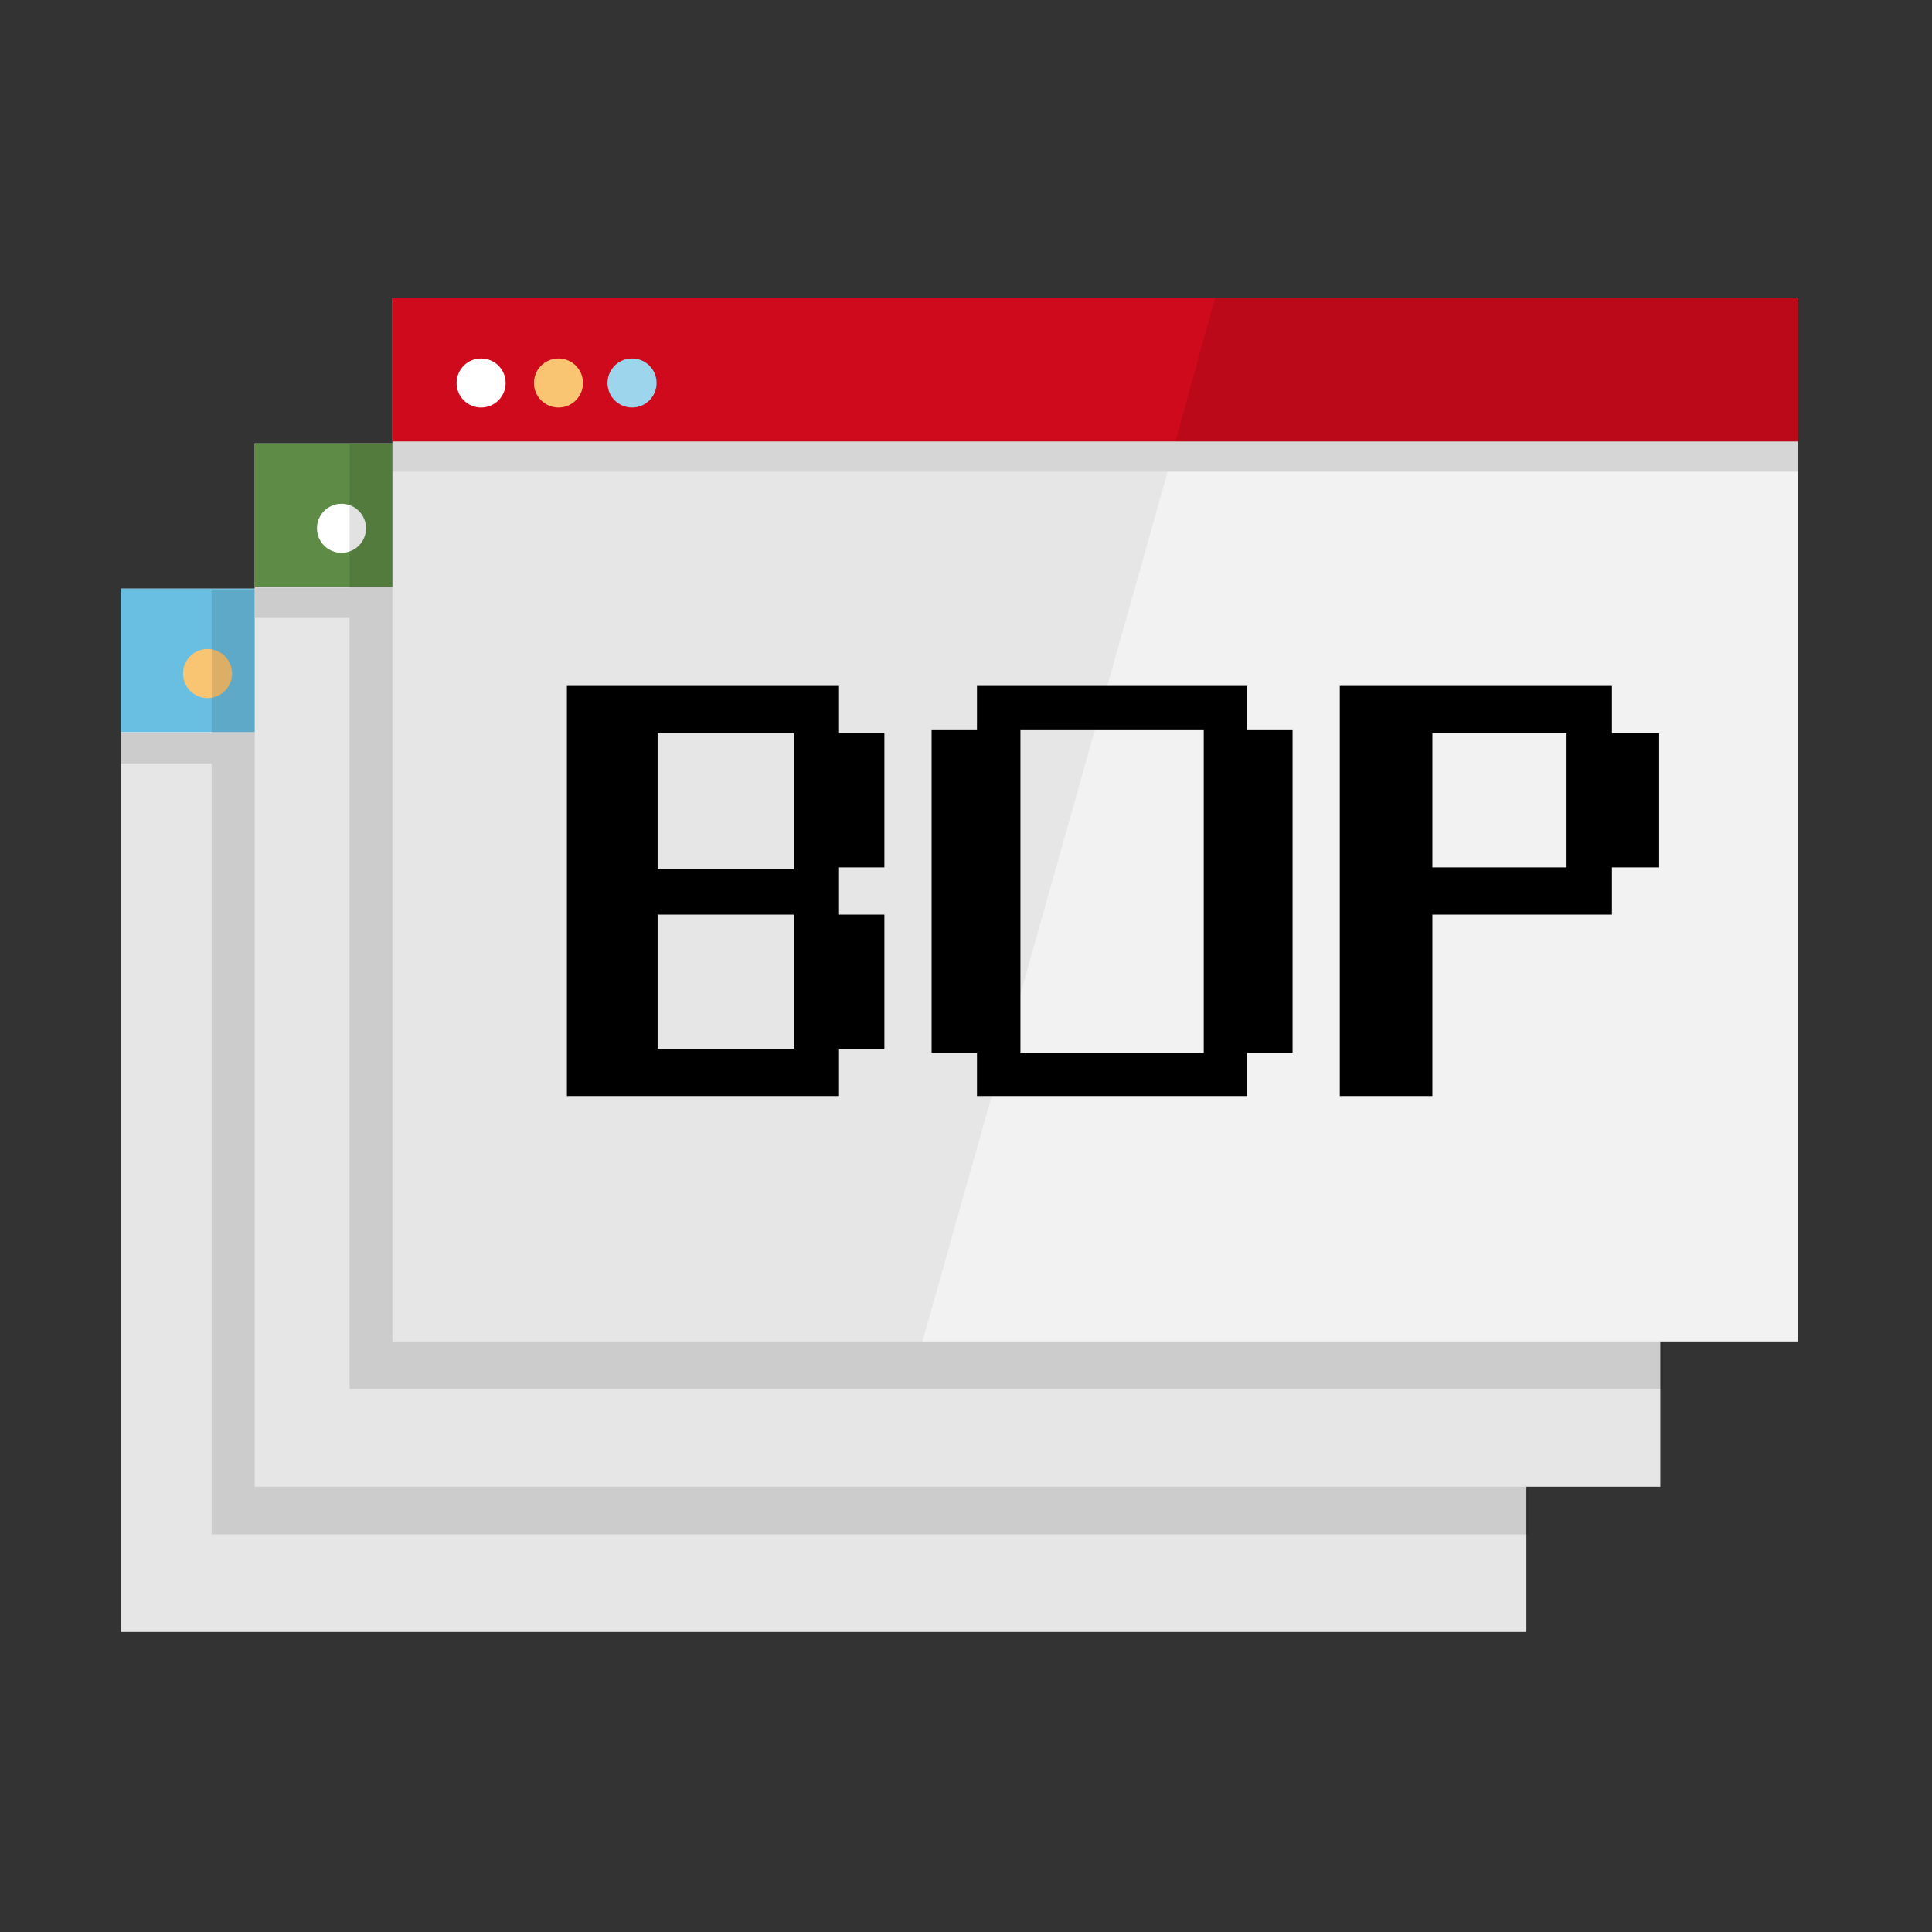 <?xml version="1.0" encoding="UTF-8" standalone="no"?>
<!-- Created with Inkscape (http://www.inkscape.org/) -->

<svg
   xmlns:dc="http://purl.org/dc/elements/1.1/"
   xmlns:cc="http://creativecommons.org/ns#"
   xmlns:rdf="http://www.w3.org/1999/02/22-rdf-syntax-ns#"
   xmlns:svg="http://www.w3.org/2000/svg"
   xmlns="http://www.w3.org/2000/svg"
   xmlns:sodipodi="http://sodipodi.sourceforge.net/DTD/sodipodi-0.dtd"
   xmlns:inkscape="http://www.inkscape.org/namespaces/inkscape"
   width="1024"
   height="1024"
   viewBox="0 0 270.933 270.933"
   version="1.1"
   id="svg8"
   inkscape:version="0.92.4 (unknown)"
   sodipodi:docname="bop.svg"
   inkscape:export-filename="/home/whaxion/hdd/graphism/bop/4096x4096.png"
   inkscape:export-xdpi="384"
   inkscape:export-ydpi="384">
  <rect x="0" y="0" width="270.933" height="270.933" fill="#333333" stroke="none"/>
  <defs
     id="defs2" />
  <sodipodi:namedview
     id="base"
     pagecolor="#ffffff"
     bordercolor="#666666"
     borderopacity="1.0"
     inkscape:pageopacity="0.0"
     inkscape:pageshadow="2"
     inkscape:zoom="0.96950969"
     inkscape:cx="377.69381"
     inkscape:cy="498.34033"
     inkscape:document-units="px"
     inkscape:current-layer="svg8"
     showgrid="false"
     units="px"
     inkscape:pagecheckerboard="true"
     inkscape:window-width="1920"
     inkscape:window-height="1011"
     inkscape:window-x="0"
     inkscape:window-y="0"
     inkscape:window-maximized="1"
     showguides="true"
     inkscape:guide-bbox="true" />
  <g
     inkscape:groupmode="layer"
     id="layer2"
     inkscape:label="windows"
     style="display:inline">
    <g
       inkscape:groupmode="layer"
       id="layer5"
       inkscape:label="blue"
       style="display:inline">
      <rect
         style="opacity:1;fill:#e6e6e6;fill-opacity:1;stroke:none;stroke-width:0.25;stroke-linecap:round;stroke-linejoin:round;stroke-miterlimit:4;stroke-dasharray:none;stroke-dashoffset:0;stroke-opacity:1"
         id="rect22"
         width="197.115"
         height="146.315"
         x="16.933"
         y="82.55" />
      <rect
         style="opacity:1;fill:#61bce0;fill-opacity:0.941;stroke:none;stroke-width:0.25;stroke-linecap:round;stroke-linejoin:round;stroke-miterlimit:4;stroke-dasharray:none;stroke-dashoffset:0;stroke-opacity:1"
         id="rect4557"
         width="197.115"
         height="20.108"
         x="16.933"
         y="82.55" />
      <circle
         style="opacity:1;fill:#f9c573;fill-opacity:1;stroke:none;stroke-width:0.25;stroke-linecap:round;stroke-linejoin:round;stroke-miterlimit:4;stroke-dasharray:none;stroke-dashoffset:0;stroke-opacity:1"
         id="path4562"
         cx="29.104"
         cy="94.456"
         r="3.44" />
    </g>
    <g
       inkscape:groupmode="layer"
       id="layer7"
       inkscape:label="shadows on blue"
       style="display:inline">
      <path
         style="display:inline;opacity:1;fill:#000000;fill-opacity:0.114;stroke:none;stroke-width:0.945;stroke-linecap:round;stroke-linejoin:round;stroke-miterlimit:4;stroke-dasharray:none;stroke-dashoffset:0;stroke-opacity:1"
         d="m 112,312 v 76 H 64 v 16 h 48 V 812 H 809 V 404 388 312 Z"
         transform="scale(0.265)"
         id="rect4596"
         inkscape:connector-curvature="0" />
    </g>
    <g
       inkscape:groupmode="layer"
       id="layer4"
       inkscape:label="green"
       style="display:inline">
      <rect
         y="62.177"
         x="35.719"
         height="146.315"
         width="197.115"
         id="rect4532"
         style="opacity:1;fill:#e6e6e6;fill-opacity:1;stroke:none;stroke-width:0.25;stroke-linecap:round;stroke-linejoin:round;stroke-miterlimit:4;stroke-dasharray:none;stroke-dashoffset:0;stroke-opacity:1" />
      <rect
         y="62.177"
         x="35.719"
         height="20.108"
         width="197.115"
         id="rect4567"
         style="display:inline;opacity:1;fill:#5e8b45;fill-opacity:1;stroke:none;stroke-width:0.25;stroke-linecap:round;stroke-linejoin:round;stroke-miterlimit:4;stroke-dasharray:none;stroke-dashoffset:0;stroke-opacity:1" />
      <circle
         r="3.44"
         cy="74.083"
         cx="47.89"
         id="circle4569"
         style="display:inline;opacity:1;fill:#ffffff;fill-opacity:1;stroke:none;stroke-width:0.25;stroke-linecap:round;stroke-linejoin:round;stroke-miterlimit:4;stroke-dasharray:none;stroke-dashoffset:0;stroke-opacity:1" />
    </g>
    <g
       inkscape:groupmode="layer"
       id="layer6"
       inkscape:label="shadows on green">
      <path
         style="display:inline;opacity:1;fill:#000000;fill-opacity:0.114;stroke:none;stroke-width:0.945;stroke-linecap:round;stroke-linejoin:round;stroke-miterlimit:4;stroke-dasharray:none;stroke-dashoffset:0;stroke-opacity:1"
         d="m 185,235 v 76 h -50 v 16 h 50 V 735 H 880 V 327 311 235 Z"
         transform="scale(0.265)"
         id="rect4565"
         inkscape:connector-curvature="0" />
    </g>
    <g
       inkscape:groupmode="layer"
       id="layer3"
       inkscape:label="red"
       style="display:inline">
      <rect
         y="41.804"
         x="55.033"
         height="146.315"
         width="197.115"
         id="rect4532-3"
         style="opacity:1;fill:#f2f2f2;fill-opacity:1;stroke:none;stroke-width:0.25;stroke-linecap:round;stroke-linejoin:round;stroke-miterlimit:4;stroke-dasharray:none;stroke-dashoffset:0;stroke-opacity:1" />
      <rect
         style="display:inline;opacity:1;fill:#cf0a1d;fill-opacity:1;stroke:none;stroke-width:0.25;stroke-linecap:round;stroke-linejoin:round;stroke-miterlimit:4;stroke-dasharray:none;stroke-dashoffset:0;stroke-opacity:1"
         id="rect4584"
         width="197.115"
         height="20.108"
         x="55.033"
         y="41.804" />
      <circle
         style="display:inline;opacity:1;fill:#ffffff;fill-opacity:1;stroke:none;stroke-width:0.25;stroke-linecap:round;stroke-linejoin:round;stroke-miterlimit:4;stroke-dasharray:none;stroke-dashoffset:0;stroke-opacity:1"
         id="circle4586"
         cx="67.469"
         cy="53.71"
         r="3.44" />
      <circle
         r="3.44"
         cy="53.71"
         cx="78.317"
         id="circle4591"
         style="display:inline;opacity:1;fill:#f9c573;fill-opacity:1;stroke:none;stroke-width:0.25;stroke-linecap:round;stroke-linejoin:round;stroke-miterlimit:4;stroke-dasharray:none;stroke-dashoffset:0;stroke-opacity:1" />
      <circle
         style="display:inline;opacity:1;fill:#9cd5ec;fill-opacity:1;stroke:none;stroke-width:0.25;stroke-linecap:round;stroke-linejoin:round;stroke-miterlimit:4;stroke-dasharray:none;stroke-dashoffset:0;stroke-opacity:1"
         id="circle4594"
         cx="88.635"
         cy="53.71"
         r="3.44" />
    </g>
    <g
       inkscape:groupmode="layer"
       id="layer8"
       inkscape:label="shadows on red">
      <rect
         style="display:inline;opacity:1;fill:#000000;fill-opacity:0.114;stroke:none;stroke-width:0.25;stroke-linecap:round;stroke-linejoin:round;stroke-miterlimit:4;stroke-dasharray:none;stroke-dashoffset:0;stroke-opacity:1"
         id="rect4582"
         width="197.115"
         height="4.233"
         x="55.033"
         y="61.913" />
      <path
         style="fill:#000000;fill-opacity:0.051;stroke:none;stroke-width:0.265px;stroke-linecap:butt;stroke-linejoin:miter;stroke-opacity:1"
         d="M 129.357,188.119 H 55.033 V 66.146 H 163.743 Z"
         id="path4686"
         inkscape:connector-curvature="0"
         sodipodi:nodetypes="ccccc" />
      <path
         style="display:inline;fill:#000000;fill-opacity:0.098;stroke:none;stroke-width:0.265px;stroke-linecap:butt;stroke-linejoin:miter;stroke-opacity:1"
         d="m 170.392,41.804 81.756,2e-6 v 20.108 l -87.313,-2e-6 z"
         id="path4695"
         inkscape:connector-curvature="0"
         sodipodi:nodetypes="ccccc" />
    </g>
  </g>
  <g
     inkscape:groupmode="layer"
     id="layer9"
     inkscape:label="bop"
     style="display:inline">
    <g
       inkscape:groupmode="layer"
       id="layer12"
       inkscape:label="P">
      <path
         style="display:inline;opacity:1;fill:#000000;fill-opacity:1;stroke:none;stroke-width:0.945;stroke-linecap:round;stroke-linejoin:round;stroke-miterlimit:4;stroke-dasharray:none;stroke-dashoffset:0;stroke-opacity:1"
         d="m 709,363 v 217 h 49 v -96 h 95 v -25 h 25 v -71 h -25 v -25 h -95 z m 49,25 h 71 v 71 h -71 z"
         id="rect4659"
         transform="scale(0.265)"
         inkscape:connector-curvature="0" />
    </g>
    <g
       inkscape:groupmode="layer"
       id="layer11"
       inkscape:label="O"
       style="display:inline">
      <path
         style="display:inline;opacity:1;fill:#000000;fill-opacity:1;stroke:none;stroke-width:0.945;stroke-linecap:round;stroke-linejoin:round;stroke-miterlimit:4;stroke-dasharray:none;stroke-dashoffset:0;stroke-opacity:1"
         d="m 517,363 v 23 h -24 v 171 h 24 v 23 h 143 v -23 h 24 V 386 h -24 v -23 z m 23,23 h 97 v 171 h -97 z"
         id="rect4647"
         inkscape:connector-curvature="0"
         transform="scale(0.265)" />
    </g>
    <g
       inkscape:groupmode="layer"
       id="layer10"
       inkscape:label="B">
      <path
         style="display:inline;opacity:1;fill:#000000;fill-opacity:1;stroke:none;stroke-width:0.945;stroke-linecap:round;stroke-linejoin:round;stroke-miterlimit:4;stroke-dasharray:none;stroke-dashoffset:0;stroke-opacity:1"
         d="m 300,363 v 217 h 48 96 v -25 h 24 v -71 h -24 v -25 h 24 v -71 h -24 v -25 h -96 z m 48,25 h 72 v 72 h -72 z m 0,96 h 72 v 71 h -72 z"
         transform="scale(0.265)"
         id="rect4623"
         inkscape:connector-curvature="0" />
    </g>
  </g>
</svg>

